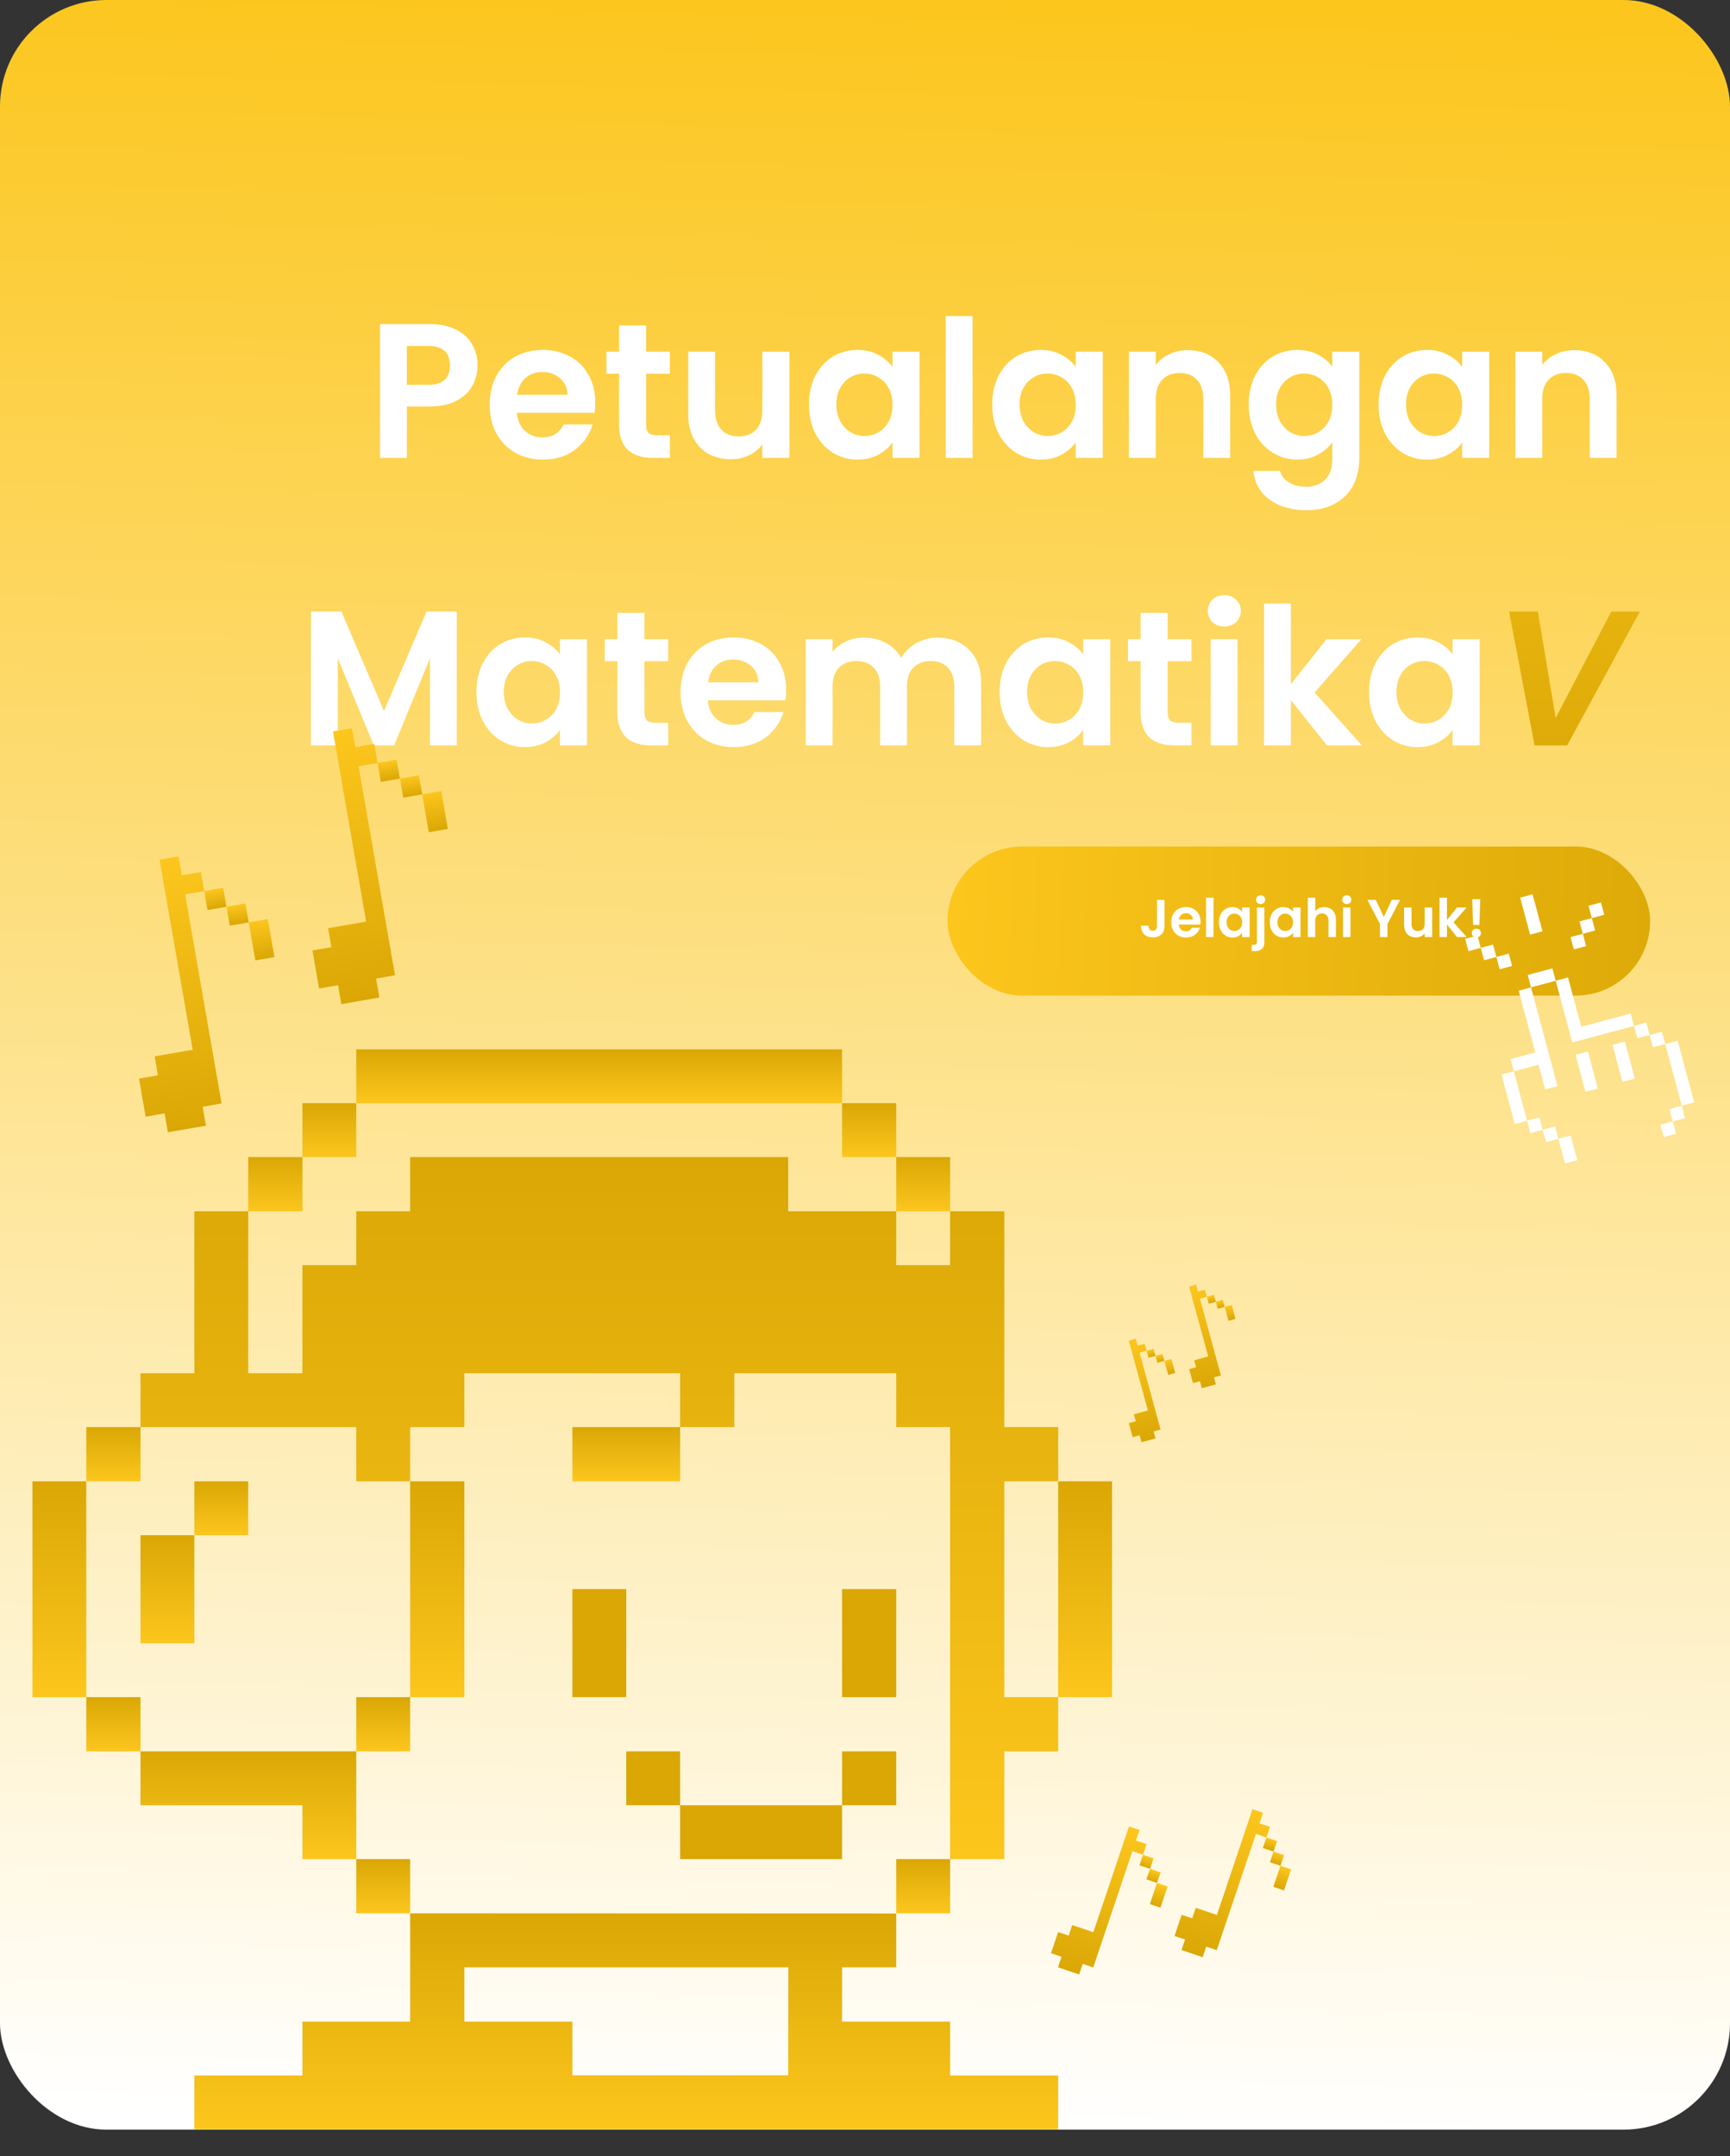 <svg width="325" height="405" viewBox="0 0 325 405" fill="none" xmlns="http://www.w3.org/2000/svg">
<rect x="0" y="0" width="325" height="405" fill="#333333" stroke="none"/>
<rect width="325" height="400" rx="20" fill="url(#paint0_linear_91_135)"/>
<path d="M89.714 68.648C89.714 69.992 89.39 71.252 88.742 72.428C88.118 73.604 87.122 74.552 85.754 75.272C84.41 75.992 82.706 76.352 80.642 76.352H76.43V86H71.39V60.872H80.642C82.586 60.872 84.242 61.208 85.61 61.88C86.978 62.552 87.998 63.476 88.67 64.652C89.366 65.828 89.714 67.16 89.714 68.648ZM80.426 72.284C81.818 72.284 82.85 71.972 83.522 71.348C84.194 70.7 84.53 69.8 84.53 68.648C84.53 66.2 83.162 64.976 80.426 64.976H76.43V72.284H80.426ZM111.833 75.596C111.833 76.316 111.785 76.964 111.689 77.54H97.109C97.229 78.98 97.733 80.108 98.621 80.924C99.509 81.74 100.601 82.148 101.897 82.148C103.769 82.148 105.101 81.344 105.893 79.736H111.329C110.753 81.656 109.649 83.24 108.017 84.488C106.385 85.712 104.381 86.324 102.005 86.324C100.085 86.324 98.357 85.904 96.821 85.064C95.309 84.2 94.121 82.988 93.257 81.428C92.417 79.868 91.997 78.068 91.997 76.028C91.997 73.964 92.417 72.152 93.257 70.592C94.097 69.032 95.273 67.832 96.785 66.992C98.297 66.152 100.037 65.732 102.005 65.732C103.901 65.732 105.593 66.14 107.081 66.956C108.593 67.772 109.757 68.936 110.573 70.448C111.413 71.936 111.833 73.652 111.833 75.596ZM106.613 74.156C106.589 72.86 106.121 71.828 105.209 71.06C104.297 70.268 103.181 69.872 101.861 69.872C100.613 69.872 99.557 70.256 98.693 71.024C97.853 71.768 97.337 72.812 97.145 74.156H106.613ZM121.379 70.196V79.844C121.379 80.516 121.535 81.008 121.847 81.32C122.183 81.608 122.735 81.752 123.503 81.752H125.843V86H122.675C118.427 86 116.303 83.936 116.303 79.808V70.196H113.927V66.056H116.303V61.124H121.379V66.056H125.843V70.196H121.379ZM148.296 66.056V86H143.22V83.48C142.572 84.344 141.72 85.028 140.664 85.532C139.632 86.012 138.504 86.252 137.28 86.252C135.72 86.252 134.34 85.928 133.14 85.28C131.94 84.608 130.992 83.636 130.296 82.364C129.624 81.068 129.288 79.532 129.288 77.756V66.056H134.328V77.036C134.328 78.62 134.724 79.844 135.516 80.708C136.308 81.548 137.388 81.968 138.756 81.968C140.148 81.968 141.24 81.548 142.032 80.708C142.824 79.844 143.22 78.62 143.22 77.036V66.056H148.296ZM151.973 75.956C151.973 73.94 152.369 72.152 153.161 70.592C153.977 69.032 155.069 67.832 156.437 66.992C157.829 66.152 159.377 65.732 161.081 65.732C162.569 65.732 163.865 66.032 164.969 66.632C166.097 67.232 166.997 67.988 167.669 68.9V66.056H172.745V86H167.669V83.084C167.021 84.02 166.121 84.8 164.969 85.424C163.841 86.024 162.533 86.324 161.045 86.324C159.365 86.324 157.829 85.892 156.437 85.028C155.069 84.164 153.977 82.952 153.161 81.392C152.369 79.808 151.973 77.996 151.973 75.956ZM167.669 76.028C167.669 74.804 167.429 73.76 166.949 72.896C166.469 72.008 165.821 71.336 165.005 70.88C164.189 70.4 163.313 70.16 162.377 70.16C161.441 70.16 160.577 70.388 159.785 70.844C158.993 71.3 158.345 71.972 157.841 72.86C157.361 73.724 157.121 74.756 157.121 75.956C157.121 77.156 157.361 78.212 157.841 79.124C158.345 80.012 158.993 80.696 159.785 81.176C160.601 81.656 161.465 81.896 162.377 81.896C163.313 81.896 164.189 81.668 165.005 81.212C165.821 80.732 166.469 80.06 166.949 79.196C167.429 78.308 167.669 77.252 167.669 76.028ZM182.708 59.36V86H177.668V59.36H182.708ZM186.391 75.956C186.391 73.94 186.787 72.152 187.579 70.592C188.395 69.032 189.487 67.832 190.855 66.992C192.247 66.152 193.795 65.732 195.499 65.732C196.987 65.732 198.283 66.032 199.387 66.632C200.515 67.232 201.415 67.988 202.087 68.9V66.056H207.163V86H202.087V83.084C201.439 84.02 200.539 84.8 199.387 85.424C198.259 86.024 196.951 86.324 195.463 86.324C193.783 86.324 192.247 85.892 190.855 85.028C189.487 84.164 188.395 82.952 187.579 81.392C186.787 79.808 186.391 77.996 186.391 75.956ZM202.087 76.028C202.087 74.804 201.847 73.76 201.367 72.896C200.887 72.008 200.239 71.336 199.423 70.88C198.607 70.4 197.731 70.16 196.795 70.16C195.859 70.16 194.995 70.388 194.203 70.844C193.411 71.3 192.763 71.972 192.259 72.86C191.779 73.724 191.539 74.756 191.539 75.956C191.539 77.156 191.779 78.212 192.259 79.124C192.763 80.012 193.411 80.696 194.203 81.176C195.019 81.656 195.883 81.896 196.795 81.896C197.731 81.896 198.607 81.668 199.423 81.212C200.239 80.732 200.887 80.06 201.367 79.196C201.847 78.308 202.087 77.252 202.087 76.028ZM223.138 65.768C225.514 65.768 227.434 66.524 228.898 68.036C230.362 69.524 231.094 71.612 231.094 74.3V86H226.054V74.984C226.054 73.4 225.658 72.188 224.866 71.348C224.074 70.484 222.994 70.052 221.626 70.052C220.234 70.052 219.13 70.484 218.314 71.348C217.522 72.188 217.126 73.4 217.126 74.984V86H212.086V66.056H217.126V68.54C217.798 67.676 218.65 67.004 219.682 66.524C220.738 66.02 221.89 65.768 223.138 65.768ZM243.698 65.732C245.186 65.732 246.494 66.032 247.622 66.632C248.75 67.208 249.638 67.964 250.286 68.9V66.056H255.362V86.144C255.362 87.992 254.99 89.636 254.246 91.076C253.502 92.54 252.386 93.692 250.898 94.532C249.41 95.396 247.61 95.828 245.498 95.828C242.666 95.828 240.338 95.168 238.514 93.848C236.714 92.528 235.694 90.728 235.454 88.448H240.458C240.722 89.36 241.286 90.08 242.15 90.608C243.038 91.16 244.106 91.436 245.354 91.436C246.818 91.436 248.006 90.992 248.918 90.104C249.83 89.24 250.286 87.92 250.286 86.144V83.048C249.638 83.984 248.738 84.764 247.586 85.388C246.458 86.012 245.162 86.324 243.698 86.324C242.018 86.324 240.482 85.892 239.09 85.028C237.698 84.164 236.594 82.952 235.778 81.392C234.986 79.808 234.59 77.996 234.59 75.956C234.59 73.94 234.986 72.152 235.778 70.592C236.594 69.032 237.686 67.832 239.054 66.992C240.446 66.152 241.994 65.732 243.698 65.732ZM250.286 76.028C250.286 74.804 250.046 73.76 249.566 72.896C249.086 72.008 248.438 71.336 247.622 70.88C246.806 70.4 245.93 70.16 244.994 70.16C244.058 70.16 243.194 70.388 242.402 70.844C241.61 71.3 240.962 71.972 240.458 72.86C239.978 73.724 239.738 74.756 239.738 75.956C239.738 77.156 239.978 78.212 240.458 79.124C240.962 80.012 241.61 80.696 242.402 81.176C243.218 81.656 244.082 81.896 244.994 81.896C245.93 81.896 246.806 81.668 247.622 81.212C248.438 80.732 249.086 80.06 249.566 79.196C250.046 78.308 250.286 77.252 250.286 76.028ZM258.989 75.956C258.989 73.94 259.385 72.152 260.177 70.592C260.993 69.032 262.085 67.832 263.453 66.992C264.845 66.152 266.393 65.732 268.097 65.732C269.585 65.732 270.881 66.032 271.985 66.632C273.113 67.232 274.013 67.988 274.685 68.9V66.056H279.761V86H274.685V83.084C274.037 84.02 273.137 84.8 271.985 85.424C270.857 86.024 269.549 86.324 268.061 86.324C266.381 86.324 264.845 85.892 263.453 85.028C262.085 84.164 260.993 82.952 260.177 81.392C259.385 79.808 258.989 77.996 258.989 75.956ZM274.685 76.028C274.685 74.804 274.445 73.76 273.965 72.896C273.485 72.008 272.837 71.336 272.021 70.88C271.205 70.4 270.329 70.16 269.393 70.16C268.457 70.16 267.593 70.388 266.801 70.844C266.009 71.3 265.361 71.972 264.857 72.86C264.377 73.724 264.137 74.756 264.137 75.956C264.137 77.156 264.377 78.212 264.857 79.124C265.361 80.012 266.009 80.696 266.801 81.176C267.617 81.656 268.481 81.896 269.393 81.896C270.329 81.896 271.205 81.668 272.021 81.212C272.837 80.732 273.485 80.06 273.965 79.196C274.445 78.308 274.685 77.252 274.685 76.028ZM295.735 65.768C298.111 65.768 300.031 66.524 301.495 68.036C302.959 69.524 303.691 71.612 303.691 74.3V86H298.651V74.984C298.651 73.4 298.255 72.188 297.463 71.348C296.671 70.484 295.591 70.052 294.223 70.052C292.831 70.052 291.727 70.484 290.911 71.348C290.119 72.188 289.723 73.4 289.723 74.984V86H284.683V66.056H289.723V68.54C290.395 67.676 291.247 67.004 292.279 66.524C293.335 66.02 294.487 65.768 295.735 65.768ZM85.814 114.872V140H80.774V123.656L74.042 140H70.226L63.458 123.656V140H58.418V114.872H64.142L72.134 133.556L80.126 114.872H85.814ZM89.501 129.956C89.501 127.94 89.897 126.152 90.689 124.592C91.504 123.032 92.597 121.832 93.965 120.992C95.356 120.152 96.904 119.732 98.609 119.732C100.097 119.732 101.393 120.032 102.497 120.632C103.625 121.232 104.525 121.988 105.197 122.9V120.056H110.273V140H105.197V137.084C104.549 138.02 103.649 138.8 102.497 139.424C101.369 140.024 100.061 140.324 98.573 140.324C96.892 140.324 95.356 139.892 93.965 139.028C92.597 138.164 91.504 136.952 90.689 135.392C89.897 133.808 89.501 131.996 89.501 129.956ZM105.197 130.028C105.197 128.804 104.957 127.76 104.477 126.896C103.997 126.008 103.349 125.336 102.533 124.88C101.717 124.4 100.841 124.16 99.904 124.16C98.969 124.16 98.105 124.388 97.312 124.844C96.52 125.3 95.873 125.972 95.368 126.86C94.888 127.724 94.648 128.756 94.648 129.956C94.648 131.156 94.888 132.212 95.368 133.124C95.873 134.012 96.52 134.696 97.312 135.176C98.129 135.656 98.993 135.896 99.904 135.896C100.841 135.896 101.717 135.668 102.533 135.212C103.349 134.732 103.997 134.06 104.477 133.196C104.957 132.308 105.197 131.252 105.197 130.028ZM121.063 124.196V133.844C121.063 134.516 121.219 135.008 121.531 135.32C121.867 135.608 122.419 135.752 123.187 135.752H125.527V140H122.359C118.111 140 115.987 137.936 115.987 133.808V124.196H113.611V120.056H115.987V115.124H121.063V120.056H125.527V124.196H121.063ZM147.692 129.596C147.692 130.316 147.644 130.964 147.548 131.54H132.968C133.088 132.98 133.592 134.108 134.48 134.924C135.368 135.74 136.46 136.148 137.756 136.148C139.628 136.148 140.96 135.344 141.752 133.736H147.188C146.612 135.656 145.508 137.24 143.876 138.488C142.244 139.712 140.24 140.324 137.864 140.324C135.944 140.324 134.216 139.904 132.68 139.064C131.168 138.2 129.98 136.988 129.116 135.428C128.276 133.868 127.856 132.068 127.856 130.028C127.856 127.964 128.276 126.152 129.116 124.592C129.956 123.032 131.132 121.832 132.644 120.992C134.156 120.152 135.896 119.732 137.864 119.732C139.76 119.732 141.452 120.14 142.94 120.956C144.452 121.772 145.616 122.936 146.432 124.448C147.272 125.936 147.692 127.652 147.692 129.596ZM142.472 128.156C142.448 126.86 141.98 125.828 141.068 125.06C140.156 124.268 139.04 123.872 137.72 123.872C136.472 123.872 135.416 124.256 134.552 125.024C133.712 125.768 133.196 126.812 133.004 128.156H142.472ZM176.139 119.768C178.587 119.768 180.555 120.524 182.043 122.036C183.555 123.524 184.311 125.612 184.311 128.3V140H179.271V128.984C179.271 127.424 178.875 126.236 178.083 125.42C177.291 124.58 176.211 124.16 174.843 124.16C173.475 124.16 172.383 124.58 171.567 125.42C170.775 126.236 170.379 127.424 170.379 128.984V140H165.339V128.984C165.339 127.424 164.943 126.236 164.151 125.42C163.359 124.58 162.279 124.16 160.911 124.16C159.519 124.16 158.415 124.58 157.599 125.42C156.807 126.236 156.411 127.424 156.411 128.984V140H151.371V120.056H156.411V122.468C157.059 121.628 157.887 120.968 158.895 120.488C159.927 120.008 161.055 119.768 162.279 119.768C163.839 119.768 165.231 120.104 166.455 120.776C167.679 121.424 168.627 122.36 169.299 123.584C169.947 122.432 170.883 121.508 172.107 120.812C173.355 120.116 174.699 119.768 176.139 119.768ZM187.797 129.956C187.797 127.94 188.193 126.152 188.985 124.592C189.801 123.032 190.893 121.832 192.261 120.992C193.653 120.152 195.201 119.732 196.905 119.732C198.393 119.732 199.689 120.032 200.793 120.632C201.921 121.232 202.821 121.988 203.493 122.9V120.056H208.569V140H203.493V137.084C202.845 138.02 201.945 138.8 200.793 139.424C199.665 140.024 198.357 140.324 196.869 140.324C195.189 140.324 193.653 139.892 192.261 139.028C190.893 138.164 189.801 136.952 188.985 135.392C188.193 133.808 187.797 131.996 187.797 129.956ZM203.493 130.028C203.493 128.804 203.253 127.76 202.773 126.896C202.293 126.008 201.645 125.336 200.829 124.88C200.013 124.4 199.137 124.16 198.201 124.16C197.265 124.16 196.401 124.388 195.609 124.844C194.817 125.3 194.169 125.972 193.665 126.86C193.185 127.724 192.945 128.756 192.945 129.956C192.945 131.156 193.185 132.212 193.665 133.124C194.169 134.012 194.817 134.696 195.609 135.176C196.425 135.656 197.289 135.896 198.201 135.896C199.137 135.896 200.013 135.668 200.829 135.212C201.645 134.732 202.293 134.06 202.773 133.196C203.253 132.308 203.493 131.252 203.493 130.028ZM219.36 124.196V133.844C219.36 134.516 219.516 135.008 219.828 135.32C220.164 135.608 220.716 135.752 221.484 135.752H223.824V140H220.656C216.408 140 214.284 137.936 214.284 133.808V124.196H211.908V120.056H214.284V115.124H219.36V120.056H223.824V124.196H219.36ZM230.005 117.68C229.117 117.68 228.373 117.404 227.773 116.852C227.197 116.276 226.909 115.568 226.909 114.728C226.909 113.888 227.197 113.192 227.773 112.64C228.373 112.064 229.117 111.776 230.005 111.776C230.893 111.776 231.625 112.064 232.201 112.64C232.801 113.192 233.101 113.888 233.101 114.728C233.101 115.568 232.801 116.276 232.201 116.852C231.625 117.404 230.893 117.68 230.005 117.68ZM232.489 120.056V140H227.449V120.056H232.489ZM249.276 140L242.508 131.504V140H237.468V113.36H242.508V128.516L249.204 120.056H255.756L246.972 130.064L255.828 140H249.276ZM257.196 129.956C257.196 127.94 257.592 126.152 258.384 124.592C259.2 123.032 260.292 121.832 261.66 120.992C263.052 120.152 264.6 119.732 266.304 119.732C267.792 119.732 269.088 120.032 270.192 120.632C271.32 121.232 272.22 121.988 272.892 122.9V120.056H277.968V140H272.892V137.084C272.244 138.02 271.344 138.8 270.192 139.424C269.064 140.024 267.756 140.324 266.268 140.324C264.588 140.324 263.052 139.892 261.66 139.028C260.292 138.164 259.2 136.952 258.384 135.392C257.592 133.808 257.196 131.996 257.196 129.956ZM272.892 130.028C272.892 128.804 272.652 127.76 272.172 126.896C271.692 126.008 271.044 125.336 270.228 124.88C269.412 124.4 268.536 124.16 267.6 124.16C266.664 124.16 265.8 124.388 265.008 124.844C264.216 125.3 263.568 125.972 263.064 126.86C262.584 127.724 262.344 128.756 262.344 129.956C262.344 131.156 262.584 132.212 263.064 133.124C263.568 134.012 264.216 134.696 265.008 135.176C265.824 135.656 266.688 135.896 267.6 135.896C268.536 135.896 269.412 135.668 270.228 135.212C271.044 134.732 271.692 134.06 272.172 133.196C272.652 132.308 272.892 131.252 272.892 130.028Z" fill="white"/>
<path d="M288.902 114.872L292.25 134.852L302.69 114.872H308.054L294.41 140H288.29L283.502 114.872H288.902Z" fill="url(#paint1_linear_91_135)"/>
<rect x="178" y="159" width="132" height="28" rx="14" fill="url(#paint2_linear_91_135)"/>
<path d="M218.76 169.02V173.92C218.76 174.6 218.563 175.13 218.17 175.51C217.777 175.883 217.25 176.07 216.59 176.07C215.923 176.07 215.383 175.877 214.97 175.49C214.563 175.103 214.36 174.563 214.36 173.87H215.76C215.767 174.17 215.837 174.403 215.97 174.57C216.11 174.737 216.31 174.82 216.57 174.82C216.823 174.82 217.017 174.74 217.15 174.58C217.283 174.42 217.35 174.2 217.35 173.92V169.02H218.76ZM225.543 173.11C225.543 173.31 225.53 173.49 225.503 173.65H221.453C221.486 174.05 221.626 174.363 221.873 174.59C222.12 174.817 222.423 174.93 222.783 174.93C223.303 174.93 223.673 174.707 223.893 174.26H225.403C225.243 174.793 224.936 175.233 224.483 175.58C224.03 175.92 223.473 176.09 222.813 176.09C222.28 176.09 221.8 175.973 221.373 175.74C220.953 175.5 220.623 175.163 220.383 174.73C220.15 174.297 220.033 173.797 220.033 173.23C220.033 172.657 220.15 172.153 220.383 171.72C220.616 171.287 220.943 170.953 221.363 170.72C221.783 170.487 222.266 170.37 222.813 170.37C223.34 170.37 223.81 170.483 224.223 170.71C224.643 170.937 224.966 171.26 225.193 171.68C225.426 172.093 225.543 172.57 225.543 173.11ZM224.093 172.71C224.086 172.35 223.956 172.063 223.703 171.85C223.45 171.63 223.14 171.52 222.773 171.52C222.426 171.52 222.133 171.627 221.893 171.84C221.66 172.047 221.516 172.337 221.463 172.71H224.093ZM227.965 168.6V176H226.565V168.6H227.965ZM228.988 173.21C228.988 172.65 229.098 172.153 229.318 171.72C229.545 171.287 229.848 170.953 230.228 170.72C230.615 170.487 231.045 170.37 231.518 170.37C231.932 170.37 232.292 170.453 232.598 170.62C232.912 170.787 233.162 170.997 233.348 171.25V170.46H234.758V176H233.348V175.19C233.168 175.45 232.918 175.667 232.598 175.84C232.285 176.007 231.922 176.09 231.508 176.09C231.042 176.09 230.615 175.97 230.228 175.73C229.848 175.49 229.545 175.153 229.318 174.72C229.098 174.28 228.988 173.777 228.988 173.21ZM233.348 173.23C233.348 172.89 233.282 172.6 233.148 172.36C233.015 172.113 232.835 171.927 232.608 171.8C232.382 171.667 232.138 171.6 231.878 171.6C231.618 171.6 231.378 171.663 231.158 171.79C230.938 171.917 230.758 172.103 230.618 172.35C230.485 172.59 230.418 172.877 230.418 173.21C230.418 173.543 230.485 173.837 230.618 174.09C230.758 174.337 230.938 174.527 231.158 174.66C231.385 174.793 231.625 174.86 231.878 174.86C232.138 174.86 232.382 174.797 232.608 174.67C232.835 174.537 233.015 174.35 233.148 174.11C233.282 173.863 233.348 173.57 233.348 173.23ZM236.836 169.8C236.582 169.8 236.372 169.723 236.206 169.57C236.046 169.41 235.966 169.213 235.966 168.98C235.966 168.747 236.046 168.553 236.206 168.4C236.372 168.24 236.582 168.16 236.836 168.16C237.082 168.16 237.286 168.24 237.446 168.4C237.606 168.553 237.686 168.747 237.686 168.98C237.686 169.213 237.606 169.41 237.446 169.57C237.286 169.723 237.082 169.8 236.836 169.8ZM237.526 176.91C237.526 177.523 237.372 177.963 237.066 178.23C236.766 178.503 236.332 178.64 235.766 178.64H235.146V177.45H235.546C235.759 177.45 235.909 177.407 235.996 177.32C236.082 177.24 236.126 177.107 236.126 176.92V170.46H237.526V176.91ZM238.549 173.21C238.549 172.65 238.659 172.153 238.879 171.72C239.105 171.287 239.409 170.953 239.789 170.72C240.175 170.487 240.605 170.37 241.079 170.37C241.492 170.37 241.852 170.453 242.159 170.62C242.472 170.787 242.722 170.997 242.909 171.25V170.46H244.319V176H242.909V175.19C242.729 175.45 242.479 175.667 242.159 175.84C241.845 176.007 241.482 176.09 241.069 176.09C240.602 176.09 240.175 175.97 239.789 175.73C239.409 175.49 239.105 175.153 238.879 174.72C238.659 174.28 238.549 173.777 238.549 173.21ZM242.909 173.23C242.909 172.89 242.842 172.6 242.709 172.36C242.575 172.113 242.395 171.927 242.169 171.8C241.942 171.667 241.699 171.6 241.439 171.6C241.179 171.6 240.939 171.663 240.719 171.79C240.499 171.917 240.319 172.103 240.179 172.35C240.045 172.59 239.979 172.877 239.979 173.21C239.979 173.543 240.045 173.837 240.179 174.09C240.319 174.337 240.499 174.527 240.719 174.66C240.945 174.793 241.185 174.86 241.439 174.86C241.699 174.86 241.942 174.797 242.169 174.67C242.395 174.537 242.575 174.35 242.709 174.11C242.842 173.863 242.909 173.57 242.909 173.23ZM248.806 170.38C249.226 170.38 249.599 170.473 249.926 170.66C250.253 170.84 250.506 171.11 250.686 171.47C250.873 171.823 250.966 172.25 250.966 172.75V176H249.566V172.94C249.566 172.5 249.456 172.163 249.236 171.93C249.016 171.69 248.716 171.57 248.336 171.57C247.949 171.57 247.643 171.69 247.416 171.93C247.196 172.163 247.086 172.5 247.086 172.94V176H245.686V168.6H247.086V171.15C247.266 170.91 247.506 170.723 247.806 170.59C248.106 170.45 248.439 170.38 248.806 170.38ZM253.007 169.8C252.761 169.8 252.554 169.723 252.387 169.57C252.227 169.41 252.147 169.213 252.147 168.98C252.147 168.747 252.227 168.553 252.387 168.4C252.554 168.24 252.761 168.16 253.007 168.16C253.254 168.16 253.457 168.24 253.617 168.4C253.784 168.553 253.867 168.747 253.867 168.98C253.867 169.213 253.784 169.41 253.617 169.57C253.457 169.723 253.254 169.8 253.007 169.8ZM253.697 170.46V176H252.297V170.46H253.697ZM263.013 169.02L260.653 173.57V176H259.253V173.57L256.883 169.02H258.463L259.963 172.21L261.453 169.02H263.013ZM269.051 170.46V176H267.641V175.3C267.461 175.54 267.224 175.73 266.931 175.87C266.644 176.003 266.331 176.07 265.991 176.07C265.558 176.07 265.174 175.98 264.841 175.8C264.508 175.613 264.244 175.343 264.051 174.99C263.864 174.63 263.771 174.203 263.771 173.71V170.46H265.171V173.51C265.171 173.95 265.281 174.29 265.501 174.53C265.721 174.763 266.021 174.88 266.401 174.88C266.788 174.88 267.091 174.763 267.311 174.53C267.531 174.29 267.641 173.95 267.641 173.51V170.46H269.051ZM273.712 176L271.832 173.64V176H270.432V168.6H271.832V172.81L273.692 170.46H275.512L273.072 173.24L275.532 176H273.712ZM278.082 168.9L277.922 173.73H276.742L276.572 168.9H278.082ZM277.362 176.07C277.109 176.07 276.899 175.993 276.732 175.84C276.572 175.68 276.492 175.483 276.492 175.25C276.492 175.017 276.572 174.823 276.732 174.67C276.899 174.51 277.109 174.43 277.362 174.43C277.609 174.43 277.812 174.51 277.972 174.67C278.132 174.823 278.212 175.017 278.212 175.25C278.212 175.483 278.132 175.68 277.972 175.84C277.812 175.993 277.609 176.07 277.362 176.07Z" fill="url(#paint3_linear_91_135)"/>
<path d="M315.156 195.458L312.828 196.082L315.935 207.677L318.263 207.054L315.156 195.458Z" fill="white"/>
<path d="M315.936 207.677L313.623 208.297L314.246 210.625L316.559 210.005L315.936 207.677Z" fill="white"/>
<path d="M312.208 193.769L309.895 194.389L310.515 196.702L312.828 196.082L312.208 193.769Z" fill="white"/>
<path d="M314.246 210.625L311.933 211.245L312.552 213.558L314.865 212.938L314.246 210.625Z" fill="white"/>
<path d="M309.275 192.076L306.962 192.696L307.582 195.009L309.895 194.389L309.275 192.076Z" fill="white"/>
<path d="M306.962 192.695L306.338 190.367L297.056 192.854L294.573 183.587L292.26 184.207L295.367 195.802L306.962 192.695Z" fill="white"/>
<path d="M300.749 169.504L298.421 170.128L299.041 172.441L301.369 171.817L300.749 169.504Z" fill="url(#paint4_linear_91_135)"/>
<path d="M305.254 195.633L302.941 196.252L304.804 203.207L307.117 202.587L305.254 195.633Z" fill="white"/>
<path d="M299.04 172.441L296.727 173.061L297.351 175.389L299.664 174.769L299.04 172.441Z" fill="url(#paint5_linear_91_135)"/>
<path d="M297.352 175.39L295.039 176.009L295.659 178.322L297.972 177.703L297.352 175.39Z" fill="url(#paint6_linear_91_135)"/>
<path d="M298.299 197.496L295.986 198.116L297.85 205.07L300.163 204.45L298.299 197.496Z" fill="white"/>
<path d="M291.636 181.879L286.995 183.123L287.619 185.451L292.26 184.207L291.636 181.879Z" fill="white"/>
<path d="M287.91 167.97L285.582 168.594L287.445 175.548L289.773 174.924L287.91 167.97Z" fill="url(#paint7_linear_91_135)"/>
<path d="M295.073 213.268L292.76 213.888L294.004 218.529L296.317 217.909L295.073 213.268Z" fill="white"/>
<path d="M290.275 204.62L292.588 204L287.618 185.451L285.305 186.07L288.412 197.666L283.77 198.909L284.39 201.222L289.031 199.979L290.275 204.62Z" fill="white"/>
<path d="M292.139 211.575L289.811 212.199L290.431 214.512L292.759 213.888L292.139 211.575Z" fill="white"/>
<path d="M283.442 179.116L281.114 179.74L281.733 182.053L284.062 181.429L283.442 179.116Z" fill="url(#paint8_linear_91_135)"/>
<path d="M289.191 209.886L286.878 210.505L287.498 212.818L289.811 212.199L289.191 209.886Z" fill="white"/>
<path d="M280.49 177.411L278.177 178.031L278.801 180.359L281.114 179.74L280.49 177.411Z" fill="url(#paint9_linear_91_135)"/>
<path d="M284.391 201.223L282.078 201.842L284.565 211.125L286.878 210.505L284.391 201.223Z" fill="white"/>
<path d="M277.557 175.718L275.244 176.338L275.864 178.651L278.177 178.031L277.557 175.718Z" fill="url(#paint10_linear_91_135)"/>
<path d="M208.908 278.231H198.79V318.768H208.908V278.231Z" fill="url(#paint11_linear_91_135)"/>
<path d="M66.93 278.231H77.048V268.047H87.232V257.93H127.768V268.047H137.952V257.93H168.371V268.047H178.489V349.187H188.673V328.952H198.79V318.768H188.673V278.231H198.79V268.047H188.673V227.511H178.489V237.628H168.371V227.511H148.07V217.327H77.048V227.511H66.93V237.628H56.813V257.93H46.629V227.511H36.511V257.93H26.394V268.047H66.93V278.231Z" fill="url(#paint12_linear_91_135)"/>
<path d="M178.489 349.187H168.371V359.371H178.489V349.187Z" fill="url(#paint13_linear_91_135)"/>
<path d="M178.489 217.327H168.371V227.511H178.489V217.327Z" fill="url(#paint14_linear_91_135)"/>
<path d="M168.371 328.952H158.187V339.07H168.371V328.952Z" fill="#DAA705"/>
<path d="M168.371 298.466H158.187V318.768H168.371V298.466Z" fill="#DAA705"/>
<path d="M168.371 207.209H158.187V217.327H168.371V207.209Z" fill="url(#paint15_linear_91_135)"/>
<path d="M77.048 359.371V379.706H56.813V389.823H36.511V399.941H198.79V389.823H178.489V379.706H158.187V369.522H168.371V359.404L77.048 359.371ZM148.07 389.79H107.533V379.706H87.232V369.522H148.103L148.07 389.79Z" fill="url(#paint16_linear_91_135)"/>
<path d="M158.187 339.07H127.768V349.187H158.187V339.07Z" fill="#DAA705"/>
<path d="M127.768 328.952H117.651V339.07H127.768V328.952Z" fill="#DAA705"/>
<path d="M117.651 298.466H107.533V318.768H117.651V298.466Z" fill="#DAA705"/>
<path d="M127.768 268.047H107.533V278.231H127.768V268.047Z" fill="url(#paint17_linear_91_135)"/>
<path d="M87.232 278.231H77.048V318.768H87.232V278.231Z" fill="url(#paint18_linear_91_135)"/>
<path d="M158.187 197.092H66.93V207.209H158.187V197.092Z" fill="url(#paint19_linear_91_135)"/>
<path d="M77.048 349.187H66.93V359.371H77.048V349.187Z" fill="url(#paint20_linear_91_135)"/>
<path d="M77.048 318.768H66.93V328.952H77.048V318.768Z" fill="url(#paint21_linear_91_135)"/>
<path d="M26.394 328.952V339.07H56.813V349.187H66.93V328.952H26.394Z" fill="url(#paint22_linear_91_135)"/>
<path d="M66.93 207.209H56.813V217.327H66.93V207.209Z" fill="url(#paint23_linear_91_135)"/>
<path d="M56.813 217.327H46.629V227.511H56.813V217.327Z" fill="url(#paint24_linear_91_135)"/>
<path d="M46.629 278.231H36.511V288.349H46.629V278.231Z" fill="url(#paint25_linear_91_135)"/>
<path d="M36.511 288.349H26.394V308.651H36.511V288.349Z" fill="url(#paint26_linear_91_135)"/>
<path d="M26.394 318.768H16.21V328.952H26.394V318.768Z" fill="url(#paint27_linear_91_135)"/>
<path d="M26.394 268.047H16.21V278.231H26.394V268.047Z" fill="url(#paint28_linear_91_135)"/>
<path d="M16.209 278.231H6.092V318.768H16.209V278.231Z" fill="url(#paint29_linear_91_135)"/>
<g clip-path="url(#clip0_91_135)">
<path d="M82.897 148.573L79.313 149.198L80.555 156.319L84.138 155.694L82.897 148.573Z" fill="url(#paint30_linear_91_135)"/>
<path d="M78.688 145.615L75.128 146.235L75.753 149.819L79.313 149.198L78.688 145.615Z" fill="url(#paint31_linear_91_135)"/>
<path d="M74.507 142.675L70.924 143.3L71.545 146.86L75.128 146.235L74.507 142.675Z" fill="url(#paint32_linear_91_135)"/>
<path d="M64.125 188.603L71.269 187.357L70.648 183.797L74.208 183.177L67.364 143.921L70.924 143.3L70.299 139.717L66.739 140.337L66.118 136.777L62.558 137.398L68.781 173.093L61.638 174.339L62.258 177.899L58.698 178.52L59.944 185.664L63.504 185.043L64.125 188.603Z" fill="url(#paint33_linear_91_135)"/>
<path d="M50.309 172.621L46.725 173.246L47.971 180.39L51.555 179.765L50.309 172.621Z" fill="url(#paint34_linear_91_135)"/>
<path d="M46.105 169.686L42.545 170.307L43.165 173.867L46.725 173.246L46.105 169.686Z" fill="url(#paint35_linear_91_135)"/>
<path d="M41.924 166.746L38.364 167.367L38.984 170.927L42.544 170.307L41.924 166.746Z" fill="url(#paint36_linear_91_135)"/>
<path d="M31.541 212.674L38.685 211.429L38.064 207.869L41.624 207.248L34.78 167.992L38.364 167.367L37.739 163.784L34.155 164.409L33.535 160.848L29.974 161.469L36.198 197.165L29.054 198.41L29.675 201.97L26.115 202.591L27.36 209.735L30.92 209.114L31.541 212.674Z" fill="url(#paint37_linear_91_135)"/>
</g>
<g clip-path="url(#clip1_91_135)">
<path d="M242.547 351.107L240.554 350.435L239.219 354.396L241.213 355.068L242.547 351.107Z" fill="url(#paint38_linear_91_135)"/>
<path d="M241.225 348.441L239.245 347.774L238.573 349.768L240.554 350.435L241.225 348.441Z" fill="url(#paint39_linear_91_135)"/>
<path d="M239.912 345.794L237.918 345.122L237.251 347.103L239.245 347.774L239.912 345.794Z" fill="url(#paint40_linear_91_135)"/>
<path d="M221.959 366.269L225.933 367.608L226.601 365.627L228.581 366.294L235.937 344.455L237.918 345.122L238.589 343.128L236.609 342.461L237.276 340.481L235.295 339.813L228.606 359.672L224.632 358.334L223.965 360.314L221.984 359.647L220.646 363.621L222.626 364.289L221.959 366.269Z" fill="url(#paint41_linear_91_135)"/>
<path d="M219.349 354.334L217.355 353.663L216.016 357.637L218.01 358.308L219.349 354.334Z" fill="url(#paint42_linear_91_135)"/>
<path d="M218.022 351.682L216.041 351.015L215.374 352.995L217.355 353.662L218.022 351.682Z" fill="url(#paint43_linear_91_135)"/>
<path d="M216.708 349.034L214.728 348.367L214.061 350.347L216.041 351.014L216.708 349.034Z" fill="url(#paint44_linear_91_135)"/>
<path d="M198.756 369.509L202.73 370.848L203.397 368.867L205.378 369.535L212.734 347.695L214.728 348.367L215.399 346.373L213.406 345.701L214.073 343.721L212.092 343.054L205.403 362.912L201.429 361.574L200.762 363.554L198.781 362.887L197.442 366.862L199.423 367.529L198.756 369.509Z" fill="url(#paint45_linear_91_135)"/>
</g>
<g clip-path="url(#clip2_91_135)">
<path d="M231.389 245.105L230.071 245.465L230.787 248.084L232.104 247.724L231.389 245.105Z" fill="url(#paint46_linear_91_135)"/>
<path d="M229.711 244.148L228.402 244.505L228.762 245.823L230.071 245.465L229.711 244.148Z" fill="url(#paint47_linear_91_135)"/>
<path d="M228.044 243.196L226.726 243.556L227.084 244.865L228.402 244.505L228.044 243.196Z" fill="url(#paint48_linear_91_135)"/>
<path d="M225.783 260.735L228.41 260.017L228.052 258.708L229.361 258.35L225.417 243.914L226.726 243.556L226.366 242.238L225.057 242.596L224.699 241.287L223.39 241.645L226.977 254.771L224.35 255.489L224.707 256.798L223.398 257.156L224.116 259.783L225.425 259.425L225.783 260.735Z" fill="url(#paint49_linear_91_135)"/>
<path d="M220.053 255.247L218.735 255.607L219.453 258.234L220.771 257.874L220.053 255.247Z" fill="url(#paint50_linear_91_135)"/>
<path d="M218.378 254.298L217.068 254.655L217.426 255.964L218.735 255.607L218.378 254.298Z" fill="url(#paint51_linear_91_135)"/>
<path d="M216.711 253.346L215.402 253.704L215.759 255.013L217.069 254.656L216.711 253.346Z" fill="url(#paint52_linear_91_135)"/>
<path d="M214.45 270.885L217.077 270.167L216.719 268.858L218.028 268.5L214.084 254.064L215.402 253.704L215.041 252.386L213.724 252.747L213.366 251.437L212.057 251.795L215.643 264.922L213.016 265.639L213.374 266.949L212.065 267.306L212.783 269.933L214.092 269.576L214.45 270.885Z" fill="url(#paint53_linear_91_135)"/>
</g>
<defs>
<linearGradient id="paint0_linear_91_135" x1="172.5" y1="4.45029e-08" x2="163" y2="400" gradientUnits="userSpaceOnUse">
<stop stop-color="#FCC61D"/>
<stop offset="1" stop-color="white"/>
</linearGradient>
<linearGradient id="paint1_linear_91_135" x1="164.5" y1="46" x2="164.5" y2="154" gradientUnits="userSpaceOnUse">
<stop stop-color="#FCC61D"/>
<stop offset="1" stop-color="#DAA705"/>
</linearGradient>
<linearGradient id="paint2_linear_91_135" x1="178" y1="173" x2="328" y2="181" gradientUnits="userSpaceOnUse">
<stop stop-color="#FCC61D"/>
<stop offset="0.97" stop-color="#DAA705"/>
</linearGradient>
<linearGradient id="paint3_linear_91_135" x1="247" y1="165" x2="247" y2="180" gradientUnits="userSpaceOnUse">
<stop stop-color="white"/>
</linearGradient>
<linearGradient id="paint4_linear_91_135" x1="299.585" y1="169.816" x2="300.205" y2="172.129" gradientUnits="userSpaceOnUse">
<stop stop-color="white"/>
</linearGradient>
<linearGradient id="paint5_linear_91_135" x1="297.883" y1="172.751" x2="298.507" y2="175.079" gradientUnits="userSpaceOnUse">
<stop stop-color="white"/>
</linearGradient>
<linearGradient id="paint6_linear_91_135" x1="296.195" y1="175.699" x2="296.815" y2="178.012" gradientUnits="userSpaceOnUse">
<stop stop-color="white"/>
</linearGradient>
<linearGradient id="paint7_linear_91_135" x1="286.746" y1="168.282" x2="288.609" y2="175.236" gradientUnits="userSpaceOnUse">
<stop stop-color="white"/>
</linearGradient>
<linearGradient id="paint8_linear_91_135" x1="282.278" y1="179.428" x2="282.898" y2="181.741" gradientUnits="userSpaceOnUse">
<stop stop-color="white"/>
</linearGradient>
<linearGradient id="paint9_linear_91_135" x1="279.333" y1="177.721" x2="279.957" y2="180.05" gradientUnits="userSpaceOnUse">
<stop stop-color="white"/>
</linearGradient>
<linearGradient id="paint10_linear_91_135" x1="276.4" y1="176.028" x2="277.02" y2="178.341" gradientUnits="userSpaceOnUse">
<stop stop-color="white"/>
</linearGradient>
<linearGradient id="paint11_linear_91_135" x1="203.849" y1="278.231" x2="203.849" y2="318.768" gradientUnits="userSpaceOnUse">
<stop stop-color="#DAA705"/>
<stop offset="1" stop-color="#FCC61D"/>
</linearGradient>
<linearGradient id="paint12_linear_91_135" x1="112.592" y1="217.327" x2="112.592" y2="349.187" gradientUnits="userSpaceOnUse">
<stop stop-color="#DAA705"/>
<stop offset="1" stop-color="#FCC61D"/>
</linearGradient>
<linearGradient id="paint13_linear_91_135" x1="173.43" y1="349.187" x2="173.43" y2="359.371" gradientUnits="userSpaceOnUse">
<stop stop-color="#DAA705"/>
<stop offset="1" stop-color="#FCC61D"/>
</linearGradient>
<linearGradient id="paint14_linear_91_135" x1="173.43" y1="217.327" x2="173.43" y2="227.511" gradientUnits="userSpaceOnUse">
<stop stop-color="#DAA705"/>
<stop offset="1" stop-color="#FCC61D"/>
</linearGradient>
<linearGradient id="paint15_linear_91_135" x1="163.279" y1="207.209" x2="163.279" y2="217.327" gradientUnits="userSpaceOnUse">
<stop stop-color="#DAA705"/>
<stop offset="1" stop-color="#FCC61D"/>
</linearGradient>
<linearGradient id="paint16_linear_91_135" x1="117.651" y1="359.371" x2="117.651" y2="399.941" gradientUnits="userSpaceOnUse">
<stop stop-color="#DAA705"/>
<stop offset="1" stop-color="#FCC61D"/>
</linearGradient>
<linearGradient id="paint17_linear_91_135" x1="117.651" y1="268.047" x2="117.651" y2="278.231" gradientUnits="userSpaceOnUse">
<stop stop-color="#DAA705"/>
<stop offset="1" stop-color="#FCC61D"/>
</linearGradient>
<linearGradient id="paint18_linear_91_135" x1="82.14" y1="278.231" x2="82.14" y2="318.768" gradientUnits="userSpaceOnUse">
<stop stop-color="#DAA705"/>
<stop offset="1" stop-color="#FCC61D"/>
</linearGradient>
<linearGradient id="paint19_linear_91_135" x1="112.559" y1="197.092" x2="112.559" y2="207.209" gradientUnits="userSpaceOnUse">
<stop stop-color="#DAA705"/>
<stop offset="1" stop-color="#FCC61D"/>
</linearGradient>
<linearGradient id="paint20_linear_91_135" x1="71.989" y1="349.187" x2="71.989" y2="359.371" gradientUnits="userSpaceOnUse">
<stop stop-color="#DAA705"/>
<stop offset="1" stop-color="#FCC61D"/>
</linearGradient>
<linearGradient id="paint21_linear_91_135" x1="71.989" y1="318.768" x2="71.989" y2="328.952" gradientUnits="userSpaceOnUse">
<stop stop-color="#DAA705"/>
<stop offset="1" stop-color="#FCC61D"/>
</linearGradient>
<linearGradient id="paint22_linear_91_135" x1="46.662" y1="328.952" x2="46.662" y2="349.187" gradientUnits="userSpaceOnUse">
<stop stop-color="#DAA705"/>
<stop offset="1" stop-color="#FCC61D"/>
</linearGradient>
<linearGradient id="paint23_linear_91_135" x1="61.871" y1="207.209" x2="61.871" y2="217.327" gradientUnits="userSpaceOnUse">
<stop stop-color="#DAA705"/>
<stop offset="1" stop-color="#FCC61D"/>
</linearGradient>
<linearGradient id="paint24_linear_91_135" x1="51.721" y1="217.327" x2="51.721" y2="227.511" gradientUnits="userSpaceOnUse">
<stop stop-color="#DAA705"/>
<stop offset="1" stop-color="#FCC61D"/>
</linearGradient>
<linearGradient id="paint25_linear_91_135" x1="41.57" y1="278.231" x2="41.57" y2="288.349" gradientUnits="userSpaceOnUse">
<stop stop-color="#DAA705"/>
<stop offset="1" stop-color="#FCC61D"/>
</linearGradient>
<linearGradient id="paint26_linear_91_135" x1="31.452" y1="288.349" x2="31.452" y2="308.651" gradientUnits="userSpaceOnUse">
<stop stop-color="#DAA705"/>
<stop offset="1" stop-color="#FCC61D"/>
</linearGradient>
<linearGradient id="paint27_linear_91_135" x1="21.302" y1="318.768" x2="21.302" y2="328.952" gradientUnits="userSpaceOnUse">
<stop stop-color="#DAA705"/>
<stop offset="1" stop-color="#FCC61D"/>
</linearGradient>
<linearGradient id="paint28_linear_91_135" x1="21.302" y1="268.047" x2="21.302" y2="278.231" gradientUnits="userSpaceOnUse">
<stop stop-color="#DAA705"/>
<stop offset="1" stop-color="#FCC61D"/>
</linearGradient>
<linearGradient id="paint29_linear_91_135" x1="11.151" y1="278.231" x2="11.151" y2="318.768" gradientUnits="userSpaceOnUse">
<stop stop-color="#DAA705"/>
<stop offset="1" stop-color="#FCC61D"/>
</linearGradient>
<linearGradient id="paint30_linear_91_135" x1="81.105" y1="148.886" x2="82.346" y2="156.006" gradientUnits="userSpaceOnUse">
<stop stop-color="#FCC61D"/>
<stop offset="1" stop-color="#DAA705"/>
</linearGradient>
<linearGradient id="paint31_linear_91_135" x1="76.908" y1="145.925" x2="77.533" y2="149.509" gradientUnits="userSpaceOnUse">
<stop stop-color="#FCC61D"/>
<stop offset="1" stop-color="#DAA705"/>
</linearGradient>
<linearGradient id="paint32_linear_91_135" x1="72.716" y1="142.987" x2="73.336" y2="146.548" gradientUnits="userSpaceOnUse">
<stop stop-color="#FCC61D"/>
<stop offset="1" stop-color="#DAA705"/>
</linearGradient>
<linearGradient id="paint33_linear_91_135" x1="60.766" y1="137.71" x2="69.477" y2="187.67" gradientUnits="userSpaceOnUse">
<stop stop-color="#FCC61D"/>
<stop offset="1" stop-color="#DAA705"/>
</linearGradient>
<linearGradient id="paint34_linear_91_135" x1="48.517" y1="172.934" x2="49.763" y2="180.077" gradientUnits="userSpaceOnUse">
<stop stop-color="#FCC61D"/>
<stop offset="1" stop-color="#DAA705"/>
</linearGradient>
<linearGradient id="paint35_linear_91_135" x1="44.325" y1="169.996" x2="44.945" y2="173.556" gradientUnits="userSpaceOnUse">
<stop stop-color="#FCC61D"/>
<stop offset="1" stop-color="#DAA705"/>
</linearGradient>
<linearGradient id="paint36_linear_91_135" x1="40.144" y1="167.057" x2="40.764" y2="170.617" gradientUnits="userSpaceOnUse">
<stop stop-color="#FCC61D"/>
<stop offset="1" stop-color="#DAA705"/>
</linearGradient>
<linearGradient id="paint37_linear_91_135" x1="28.194" y1="161.78" x2="36.905" y2="211.739" gradientUnits="userSpaceOnUse">
<stop stop-color="#FCC61D"/>
<stop offset="1" stop-color="#DAA705"/>
</linearGradient>
<linearGradient id="paint38_linear_91_135" x1="241.55" y1="350.771" x2="240.216" y2="354.732" gradientUnits="userSpaceOnUse">
<stop stop-color="#FCC61D"/>
<stop offset="1" stop-color="#DAA705"/>
</linearGradient>
<linearGradient id="paint39_linear_91_135" x1="240.235" y1="348.107" x2="239.563" y2="350.101" gradientUnits="userSpaceOnUse">
<stop stop-color="#FCC61D"/>
<stop offset="1" stop-color="#DAA705"/>
</linearGradient>
<linearGradient id="paint40_linear_91_135" x1="238.915" y1="345.458" x2="238.248" y2="347.438" gradientUnits="userSpaceOnUse">
<stop stop-color="#FCC61D"/>
<stop offset="1" stop-color="#DAA705"/>
</linearGradient>
<linearGradient id="paint41_linear_91_135" x1="234.298" y1="339.478" x2="224.937" y2="367.272" gradientUnits="userSpaceOnUse">
<stop stop-color="#FCC61D"/>
<stop offset="1" stop-color="#DAA705"/>
</linearGradient>
<linearGradient id="paint42_linear_91_135" x1="218.352" y1="353.998" x2="217.013" y2="357.973" gradientUnits="userSpaceOnUse">
<stop stop-color="#FCC61D"/>
<stop offset="1" stop-color="#DAA705"/>
</linearGradient>
<linearGradient id="paint43_linear_91_135" x1="217.032" y1="351.348" x2="216.365" y2="353.329" gradientUnits="userSpaceOnUse">
<stop stop-color="#FCC61D"/>
<stop offset="1" stop-color="#DAA705"/>
</linearGradient>
<linearGradient id="paint44_linear_91_135" x1="215.718" y1="348.7" x2="215.051" y2="350.681" gradientUnits="userSpaceOnUse">
<stop stop-color="#FCC61D"/>
<stop offset="1" stop-color="#DAA705"/>
</linearGradient>
<linearGradient id="paint45_linear_91_135" x1="211.102" y1="342.72" x2="201.74" y2="370.515" gradientUnits="userSpaceOnUse">
<stop stop-color="#FCC61D"/>
<stop offset="1" stop-color="#DAA705"/>
</linearGradient>
<linearGradient id="paint46_linear_91_135" x1="230.73" y1="245.285" x2="231.445" y2="247.904" gradientUnits="userSpaceOnUse">
<stop stop-color="#FCC61D"/>
<stop offset="1" stop-color="#DAA705"/>
</linearGradient>
<linearGradient id="paint47_linear_91_135" x1="229.056" y1="244.327" x2="229.416" y2="245.644" gradientUnits="userSpaceOnUse">
<stop stop-color="#FCC61D"/>
<stop offset="1" stop-color="#DAA705"/>
</linearGradient>
<linearGradient id="paint48_linear_91_135" x1="227.385" y1="243.376" x2="227.743" y2="244.685" gradientUnits="userSpaceOnUse">
<stop stop-color="#FCC61D"/>
<stop offset="1" stop-color="#DAA705"/>
</linearGradient>
<linearGradient id="paint49_linear_91_135" x1="222.731" y1="241.825" x2="227.751" y2="260.197" gradientUnits="userSpaceOnUse">
<stop stop-color="#FCC61D"/>
<stop offset="1" stop-color="#DAA705"/>
</linearGradient>
<linearGradient id="paint50_linear_91_135" x1="219.394" y1="255.427" x2="220.112" y2="258.054" gradientUnits="userSpaceOnUse">
<stop stop-color="#FCC61D"/>
<stop offset="1" stop-color="#DAA705"/>
</linearGradient>
<linearGradient id="paint51_linear_91_135" x1="217.723" y1="254.476" x2="218.081" y2="255.786" gradientUnits="userSpaceOnUse">
<stop stop-color="#FCC61D"/>
<stop offset="1" stop-color="#DAA705"/>
</linearGradient>
<linearGradient id="paint52_linear_91_135" x1="216.056" y1="253.525" x2="216.414" y2="254.834" gradientUnits="userSpaceOnUse">
<stop stop-color="#FCC61D"/>
<stop offset="1" stop-color="#DAA705"/>
</linearGradient>
<linearGradient id="paint53_linear_91_135" x1="211.402" y1="251.974" x2="216.422" y2="270.346" gradientUnits="userSpaceOnUse">
<stop stop-color="#FCC61D"/>
<stop offset="1" stop-color="#DAA705"/>
</linearGradient>
<clipPath id="clip0_91_135">
<rect width="76.082" height="76.082" fill="white" transform="translate(10.184 142.849) rotate(-9.89)"/>
</clipPath>
<clipPath id="clip1_91_135">
<rect width="44" height="44" fill="white" transform="translate(207.173 328.128) rotate(18.615)"/>
</clipPath>
<clipPath id="clip2_91_135">
<rect width="28.573" height="28.573" fill="white" transform="translate(204 245.531) rotate(-15.283)"/>
</clipPath>
</defs>
</svg>
